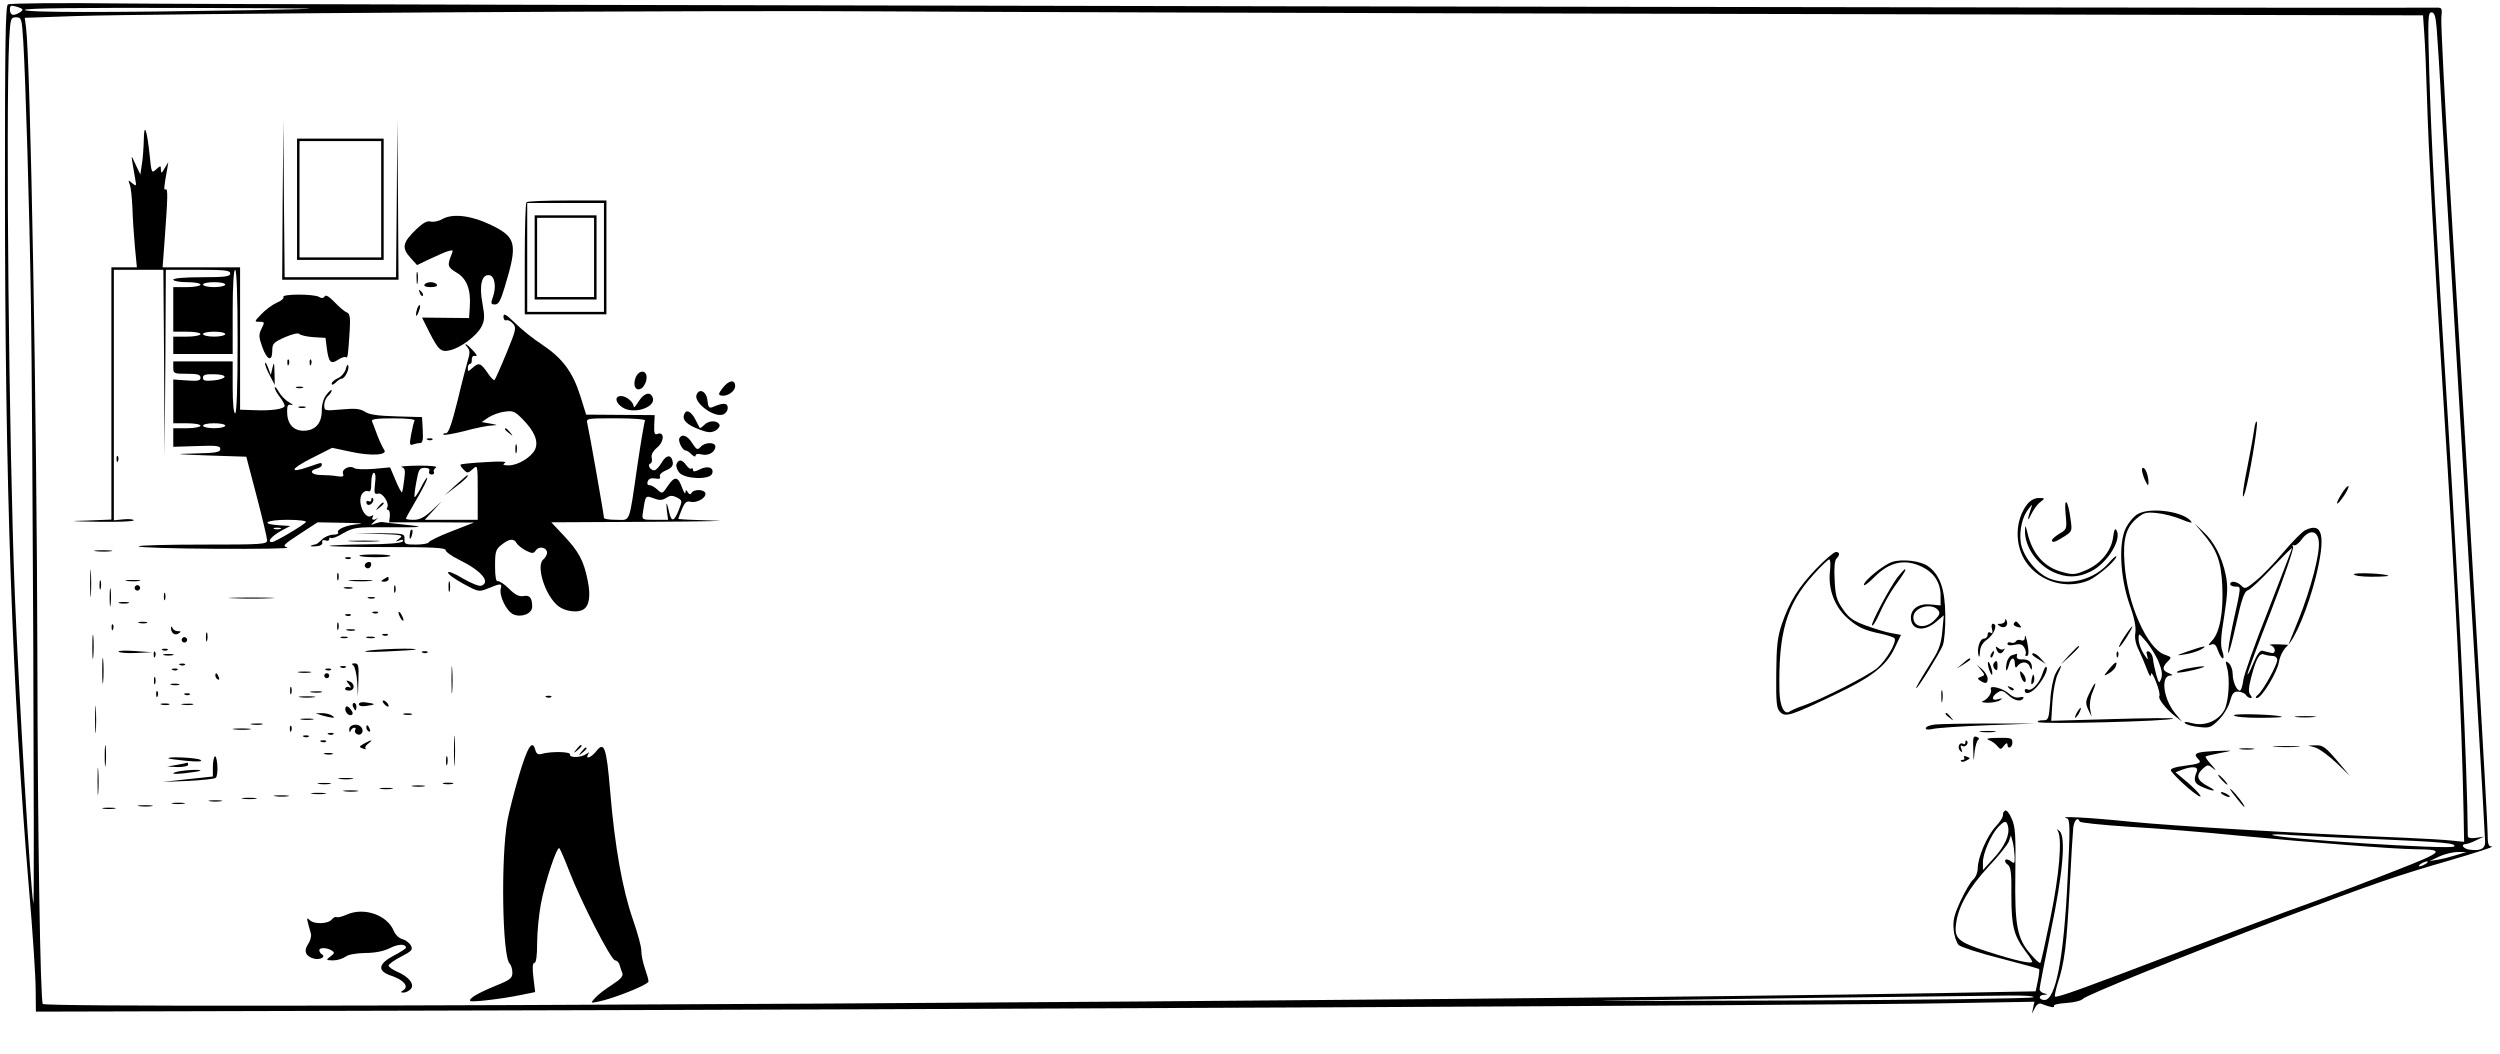 <?xml version="1.0" standalone="no"?>
<!DOCTYPE svg PUBLIC "-//W3C//DTD SVG 20010904//EN"
 "http://www.w3.org/TR/2001/REC-SVG-20010904/DTD/svg10.dtd">
<svg version="1.0" xmlns="http://www.w3.org/2000/svg"
 width="1010pt" height="426pt" viewBox="0 0 1010 426"
 preserveAspectRatio="xMidYMid meet">

<g transform="translate(0,426) scale(0.1,-0.1)"
fill="#000000" stroke="none">
<path d="M32 4242 c-10 -7 -12 -158 -12 -738 0 -1204 29 -2023 97 -2834 15
-173 27 -356 27 -406 l1 -91 1550 4 c2244 5 5773 22 6177 30 l347 6 -5 -24 -5
-24 12 23 c8 15 18 21 28 16 33 -13 54 -17 49 -8 -3 5 19 10 50 12 31 2 60 9
66 16 12 15 396 170 821 332 355 134 437 163 665 229 102 30 177 54 168 55
-15 0 -18 9 -18 53 0 51 -68 1221 -150 2577 -23 371 -39 694 -37 718 4 41 4
42 -27 41 -177 -3 -8997 12 -9336 17 -256 3 -461 1 -468 -4z m58 -19 c6 -6
-22 -23 -37 -23 -7 0 -13 9 -13 21 0 16 4 19 23 13 12 -3 24 -8 27 -11z m930
-4 c-589 -10 -920 -10 -920 1 0 7 220 9 643 8 612 -2 625 -2 277 -9z m5922
-15 l2847 -6 5 -72 c3 -39 8 -156 11 -261 7 -231 26 -578 65 -1200 52 -821 75
-1289 83 -1693 l2 -113 -50 5 c-27 3 -108 8 -180 11 -457 19 -948 48 -1115 65
-177 18 -299 24 -260 14 13 -4 14 -33 3 -247 -15 -316 -48 -487 -93 -487 -24
0 -27 20 -2 21 16 1 16 2 0 6 -10 2 -18 10 -18 17 0 7 20 111 45 232 49 235
62 382 36 406 -11 10 -13 10 -7 0 18 -31 5 -179 -30 -349 -20 -98 -38 -180
-41 -183 -3 -3 -20 13 -39 35 -55 63 -65 115 -62 326 2 156 0 190 -15 222 -9
22 -21 36 -27 32 -6 -4 -9 -12 -8 -18 1 -7 -12 -28 -30 -47 -35 -38 -72 -124
-72 -169 0 -15 -8 -36 -19 -45 -10 -9 -33 -48 -51 -87 -26 -57 -31 -79 -27
-116 2 -25 12 -52 20 -61 9 -8 85 -33 169 -54 84 -22 154 -41 156 -43 2 -2 0
-23 -5 -47 l-9 -43 -379 -7 c-1901 -33 -7650 -66 -7672 -44 -10 10 -21 697
-22 1406 -2 970 -28 2405 -46 2541 l-5 37 203 7 c285 10 2638 24 3267 19 289
-2 1806 -7 3372 -10z m2902 -56 c3 -35 13 -189 21 -343 9 -154 32 -536 51
-850 63 -1042 124 -2070 124 -2097 0 -28 -21 -37 -67 -30 -24 5 -32 22 -10 22
6 1 26 7 42 16 l30 14 -32 -5 c-22 -3 -33 0 -33 8 -3 295 -32 897 -80 1677
-51 820 -68 1132 -76 1418 -6 207 -5 232 9 232 12 0 17 -15 21 -62z m-9750
-55 c9 -146 25 -672 31 -1063 7 -451 15 -2439 10 -2420 -11 42 -58 826 -75
1245 -24 611 -37 1940 -23 2243 5 88 6 92 28 92 22 0 23 -4 29 -97z m8308
-3152 c2 -5 91 -14 198 -21 107 -6 308 -22 445 -36 294 -28 623 -54 715 -55
122 -1 113 -10 -82 -86 -101 -40 -257 -99 -348 -132 -91 -32 -327 -121 -525
-196 -393 -150 -496 -187 -503 -181 -2 3 3 26 11 53 28 84 36 153 48 378 6
121 13 235 15 253 5 30 18 43 26 23z m-290 -18 c9 -34 -12 -81 -57 -130 l-44
-48 0 30 c-1 36 32 111 61 143 26 27 34 28 40 5z m1488 -53 c275 -12 328 -17
314 -30 -14 -13 -720 32 -734 47 -3 3 33 3 80 -1 47 -3 200 -11 340 -16z
m-1461 -69 c1 -29 -1 -32 -14 -21 -9 7 -19 10 -23 6 -4 -4 0 -13 9 -19 13 -10
16 -34 15 -127 0 -123 10 -161 59 -226 14 -18 25 -36 25 -39 0 -11 -67 4 -182
41 -119 39 -134 52 -125 115 9 68 52 143 129 226 42 44 79 91 84 104 l8 24 7
-25 c4 -14 7 -40 8 -59z m1786 5 c-22 -7 -56 -16 -75 -19 l-35 -6 40 19 c22
10 56 18 75 18 l35 0 -40 -12z m-125 -36 c-8 -5 -19 -10 -25 -10 -5 0 -3 5 5
10 8 5 20 10 25 10 6 0 3 -5 -5 -10z m-1585 -539 c-6 -5 -434 -11 -980 -13
-533 -2 -864 -3 -735 -1 129 2 519 7 865 12 347 4 682 8 745 9 67 1 110 -2
105 -7z"/>
<path d="M1142 3453 l-2 -323 235 0 235 0 -2 323 -3 322 -2 -317 -3 -318 -225
0 -225 0 -3 318 -2 317 -3 -322z"/>
<path d="M581 3695 c-1 -33 -4 -78 -8 -100 l-6 -40 -19 40 c-18 39 -18 40 -13
8 3 -18 8 -48 11 -65 6 -31 5 -32 -12 -18 -16 14 -17 13 -10 -5 5 -11 9 -54
11 -95 1 -41 6 -112 10 -157 l8 -83 -52 0 -51 0 0 -510 0 -509 -97 -4 c-82 -2
-74 -3 45 -5 78 -1 142 1 142 6 0 4 -18 6 -40 4 l-40 -4 0 506 0 506 100 0
100 0 3 -377 2 -378 3 378 2 377 130 0 c109 0 130 -2 130 -15 0 -12 -19 -15
-115 -15 -70 0 -115 -4 -115 -10 0 -5 25 -10 55 -10 30 0 55 -4 55 -10 0 -5
-25 -10 -55 -10 l-55 0 0 -90 0 -90 55 0 c30 0 55 -4 55 -10 0 -5 -25 -10 -55
-10 l-55 0 0 -35 0 -35 120 0 120 0 0 170 c0 107 4 170 10 170 6 0 10 -103 10
-290 0 -187 -4 -290 -10 -290 -6 0 -10 42 -10 105 l0 105 -120 0 -120 0 0 -25
c0 -24 3 -25 55 -25 43 0 55 -3 55 -16 0 -12 -10 -14 -55 -11 l-55 4 0 -88 0
-89 55 0 c30 0 55 -4 55 -10 0 -5 -25 -10 -55 -10 l-55 0 0 -37 0 -38 95 3
c81 3 95 1 95 -12 0 -13 -17 -16 -102 -18 -91 -2 -84 -3 52 -8 l155 -5 42
-160 c23 -88 42 -168 42 -177 1 -17 -18 -18 -259 -18 -143 0 -260 -3 -260 -7
0 -5 141 -9 313 -10 171 -1 301 1 288 5 -21 7 -17 11 50 55 l72 47 106 -2 c58
-1 86 -3 61 -5 -50 -4 -92 -21 -84 -35 3 -4 -6 -8 -20 -8 -14 0 -35 -9 -46
-20 -11 -11 -22 -20 -25 -19 -3 0 -11 -2 -18 -5 -6 -3 2 -4 18 -3 19 1 29 7
27 16 -2 8 3 11 13 8 8 -4 15 -1 15 5 0 6 3 8 7 5 3 -4 26 4 50 19 41 23 51
25 171 24 155 -1 169 1 72 11 -41 4 -79 9 -85 10 -5 1 -19 -2 -30 -6 -20 -8
-20 -8 0 11 11 10 16 16 11 12 -15 -12 -28 -9 -20 4 4 7 3 8 -5 4 -26 -17 -58
52 -40 86 6 11 17 17 25 14 11 -4 14 4 14 34 0 22 5 40 10 40 7 0 9 -17 5 -44
-4 -38 -3 -44 13 -40 18 5 47 -41 36 -57 -3 -5 -1 -9 4 -9 5 0 8 -11 7 -25
l-3 -25 171 0 172 -1 -90 -35 c-49 -19 -91 -39 -93 -45 -2 -5 -25 -9 -52 -9
-43 0 -47 2 -46 23 1 21 -2 22 -99 23 l-100 0 99 -3 c89 -3 97 -5 80 -18 -19
-15 -19 -15 0 -8 13 4 17 3 13 -4 -5 -7 -60 -12 -149 -12 -78 -1 -144 -4 -147
-6 -2 -3 102 -5 232 -5 183 0 237 -3 237 -12 0 -7 24 -24 52 -38 91 -44 132
-91 93 -106 -8 -4 -42 10 -75 29 -34 21 -60 31 -60 24 0 -7 28 -27 63 -46 61
-33 62 -33 101 -17 49 20 55 20 49 -2 -7 -29 23 -91 51 -104 33 -14 76 3 76
31 0 36 -10 48 -35 43 -18 -3 -34 5 -59 30 -18 18 -39 32 -45 30 -7 -2 -11 18
-11 61 0 59 3 68 26 86 31 25 50 27 61 7 4 -8 21 -21 37 -30 27 -13 31 -13 41
1 14 19 45 11 45 -10 0 -8 -7 -20 -15 -27 -31 -26 8 -148 61 -189 27 -21 78
-28 101 -13 24 15 30 56 17 118 -16 80 -36 116 -97 181 l-50 53 399 2 c219 1
335 4 257 5 -79 2 -143 5 -143 7 0 2 7 19 15 39 11 27 19 34 34 30 24 -6 61
13 61 32 0 18 -45 21 -56 4 -4 -8 -9 -7 -15 2 -7 12 -9 11 -10 -1 0 -8 -6 0
-13 19 -17 47 -30 49 -58 8 -22 -33 -23 -33 -42 -15 -11 10 -25 18 -32 18 -8
0 -11 6 -7 16 4 10 14 14 30 11 17 -3 23 -1 19 8 -3 8 8 18 25 25 22 9 29 19
27 33 -5 32 -26 31 -45 -2 -10 -17 -23 -31 -30 -31 -16 0 -29 23 -16 27 6 2 9
13 6 23 -3 13 4 27 23 43 29 25 28 65 0 54 -11 -5 -14 3 -13 35 l2 41 -138 1
-139 1 -24 77 c-31 97 -72 151 -154 206 -36 23 -85 63 -110 88 -36 35 -46 40
-46 25 0 -10 5 -17 11 -15 6 3 19 -3 27 -13 15 -17 13 -25 -26 -120 -23 -56
-45 -105 -48 -108 -3 -3 -16 10 -29 30 -27 39 -35 42 -61 18 -17 -15 -18 -15
-18 0 0 10 4 17 9 17 5 0 8 8 7 18 0 10 5 16 14 14 10 -2 6 6 -9 22 -26 28
-42 36 -21 11 8 -10 9 -23 1 -47 -5 -18 -25 -93 -42 -165 -24 -97 -37 -133
-47 -133 -9 0 -13 -2 -10 -6 3 -3 42 4 86 15 44 12 93 22 109 22 26 2 25 2 -7
8 l-34 6 28 19 c16 10 45 21 66 23 32 5 41 1 72 -31 48 -49 64 -89 50 -121
-15 -32 -69 -65 -107 -65 -22 0 -26 3 -15 10 9 6 -20 7 -80 3 -52 -3 -97 -7
-99 -10 -3 -2 3 -11 12 -20 15 -16 18 -15 37 2 20 18 20 18 20 -93 l0 -112
-107 0 -107 0 35 38 34 37 -40 -37 c-30 -28 -50 -38 -73 -38 -18 0 -32 2 -32
5 0 2 13 27 30 55 41 70 61 110 55 110 -2 0 -14 -18 -25 -41 -12 -23 -23 -39
-25 -37 -2 1 1 29 7 61 9 51 13 57 34 57 15 0 22 -5 18 -13 -3 -8 2 -14 10
-14 8 0 12 5 9 10 -3 5 1 13 8 18 9 5 -19 8 -71 8 -47 -1 -77 -3 -68 -6 15 -4
16 -12 11 -51 -3 -26 -7 -49 -9 -51 -2 -2 -14 20 -26 49 l-22 52 -65 -6 c-36
-3 -73 -2 -80 3 -19 13 -52 -5 -45 -23 4 -11 -1 -13 -23 -10 -15 3 -45 5 -65
5 -40 0 -52 17 -18 26 11 3 20 9 20 14 0 12 2 12 -53 -7 -81 -28 -75 -9 12 35
l83 42 75 -16 c80 -18 152 -14 135 8 -5 7 -17 32 -27 57 -9 25 -19 51 -22 58
-4 9 17 12 87 12 54 0 89 -4 85 -9 -3 -5 -9 -30 -14 -56 -7 -39 -6 -45 6 -41
8 3 21 6 29 6 12 0 14 12 12 53 l-3 52 -103 3 c-75 2 -111 7 -128 19 -20 12
-39 14 -94 9 -69 -6 -70 -6 -70 18 0 13 7 29 15 36 8 7 15 17 15 23 0 5 -9 -2
-20 -16 -13 -16 -20 -40 -20 -66 0 -52 -27 -81 -74 -81 -42 0 -66 29 -66 77 0
26 3 31 18 27 9 -3 5 2 -10 11 -15 8 -34 28 -42 43 -9 15 -15 22 -16 16 0 -6
9 -23 20 -37 11 -14 20 -30 20 -36 0 -13 -51 -21 -122 -18 l-58 2 0 288 0 287
-156 0 -157 0 8 108 c13 177 14 212 4 207 -8 -5 -7 8 7 85 l4 25 -15 -25 c-12
-21 -14 -22 -15 -6 0 18 -1 18 -19 2 -18 -17 -19 -15 -26 54 -11 107 -23 140
-24 65z m329 -585 c0 -5 -20 -10 -45 -10 -25 0 -45 5 -45 10 0 6 20 10 45 10
25 0 45 -4 45 -10z m0 -200 c0 -5 -20 -10 -45 -10 -25 0 -45 5 -45 10 0 6 20
10 45 10 25 0 45 -4 45 -10z m-3 -173 c-2 -6 -22 -12 -45 -14 -33 -3 -42 -1
-42 11 0 12 11 15 45 14 27 0 44 -5 42 -11z m1699 -176 c-3 -5 -17 -87 -31
-182 -35 -241 -27 -219 -85 -219 -28 0 -50 3 -50 8 0 11 -60 352 -67 380 -5
22 -5 22 117 22 69 0 119 -4 116 -9z m-1696 -21 c0 -5 -20 -10 -45 -10 -25 0
-45 5 -45 10 0 6 20 10 45 10 25 0 45 -4 45 -10z m1782 -291 c16 10 25 10 43
1 22 -12 22 -13 7 -51 -18 -46 -29 -49 -38 -11 -10 45 -14 50 -10 10 l5 -38
-53 0 c-52 0 -53 0 -49 28 11 72 10 71 43 59 24 -9 35 -9 52 2z m-1456 -98
c-7 -11 -125 -81 -137 -81 -24 0 1 27 45 50 l29 15 -46 3 c-78 5 -52 22 34 22
44 0 78 -4 75 -9z m-103 -28 c-7 -2 -19 -2 -25 0 -7 3 -2 5 12 5 14 0 19 -2
13 -5z"/>
<path d="M1200 3455 l0 -245 175 0 175 0 0 245 0 245 -175 0 -175 0 0 -245z
m340 0 l0 -235 -165 0 -165 0 0 235 0 235 165 0 165 0 0 -235z"/>
<path d="M2127 3443 c-4 -3 -7 -107 -7 -230 l0 -223 165 0 165 0 0 230 0 230
-158 0 c-87 0 -162 -3 -165 -7z m313 -223 l0 -220 -155 0 -155 0 0 220 0 220
155 0 155 0 0 -220z"/>
<path d="M2160 3220 l0 -170 125 0 125 0 0 170 0 170 -125 0 -125 0 0 -170z
m240 0 l0 -160 -115 0 -115 0 0 160 0 160 115 0 115 0 0 -160z"/>
<path d="M1787 3375 c-15 -9 -37 -13 -47 -10 -14 4 -31 -5 -59 -32 -54 -52
-59 -74 -24 -113 l28 -31 50 24 c28 13 61 28 74 32 21 6 23 5 16 -11 -19 -47
-17 -53 19 -75 42 -24 59 -70 54 -139 l-3 -45 -95 1 -95 1 28 -56 c38 -75 48
-85 85 -76 42 9 108 58 127 95 13 26 14 39 4 95 -14 74 -2 119 29 113 21 -4
28 -48 13 -89 -9 -25 -8 -29 9 -29 14 0 23 16 39 70 53 175 48 201 -55 251
-78 38 -154 48 -197 24z"/>
<path d="M1683 3135 c0 -22 2 -30 4 -17 2 12 2 30 0 40 -3 9 -5 -1 -4 -23z"/>
<path d="M1715 3110 c-4 -6 7 -10 25 -10 18 0 29 4 25 10 -3 6 -15 10 -25 10
-10 0 -22 -4 -25 -10z"/>
<path d="M1696 3077 c3 -10 9 -15 12 -12 3 3 0 11 -7 18 -10 9 -11 8 -5 -6z"/>
<path d="M1145 3060 c3 -5 -9 -16 -27 -23 -18 -8 -46 -29 -62 -46 -29 -30 -29
-31 -8 -31 21 0 22 -2 9 -27 -12 -24 -12 -34 2 -73 19 -55 41 -64 41 -17 0 29
5 34 52 55 30 13 54 18 57 13 4 -5 29 -11 56 -13 l50 -3 5 -40 c8 -59 16 -68
45 -49 13 9 28 14 32 11 8 -5 9 2 16 111 3 51 0 65 -12 70 -9 3 -31 22 -49 41
-22 23 -36 31 -40 24 -5 -8 -13 -9 -22 -3 -20 13 -153 13 -145 0z"/>
<path d="M1686 3015 c-3 -9 -6 -22 -5 -28 0 -7 5 -1 10 12 5 13 8 26 5 28 -2
2 -6 -3 -10 -12z"/>
<path d="M1161 2794 c0 -11 3 -14 6 -6 3 7 2 16 -1 19 -3 4 -6 -2 -5 -13z"/>
<path d="M1251 2794 c0 -11 3 -14 6 -6 3 7 2 16 -1 19 -3 4 -6 -2 -5 -13z"/>
<path d="M1071 2792 c-1 -6 8 -29 19 -49 l20 -38 -1 50 c-1 42 -2 45 -8 20
l-7 -30 -11 30 c-6 17 -12 24 -12 17z"/>
<path d="M1397 2769 c-4 -14 -18 -31 -32 -37 -14 -6 -25 -16 -25 -22 0 -7 7
-4 16 4 8 9 19 16 24 16 13 0 32 38 27 53 -2 7 -7 0 -10 -14z"/>
<path d="M2569 2737 c-15 -34 0 -62 24 -45 9 7 18 24 19 38 4 34 -28 39 -43 7z"/>
<path d="M2920 2693 c-18 -23 -19 -29 -6 -31 24 -5 56 17 56 38 0 28 -25 25
-50 -7z"/>
<path d="M1198 2693 c6 -2 18 -2 25 0 6 3 1 5 -13 5 -14 0 -19 -2 -12 -5z"/>
<path d="M2814 2665 c-12 -31 68 -92 106 -80 11 4 20 15 20 27 0 21 -18 22
-62 3 -13 -5 -17 0 -20 27 -3 36 -33 52 -44 23z"/>
<path d="M2580 2638 c-11 -18 -20 -28 -20 -21 0 18 -29 43 -51 43 -27 0 -24
-27 6 -46 45 -30 137 1 122 40 -10 26 -36 18 -57 -16z"/>
<path d="M1208 2613 c6 -2 18 -2 25 0 6 3 1 5 -13 5 -14 0 -19 -2 -12 -5z"/>
<path d="M2764 2586 c-9 -23 11 -42 61 -61 34 -13 47 -14 65 -5 11 6 19 17 17
23 -6 19 -43 20 -61 1 -9 -9 -18 -15 -19 -13 -1 2 -9 17 -17 33 -18 35 -38 44
-46 22z"/>
<path d="M9106 2520 c-4 -30 -17 -97 -27 -149 -20 -96 -24 -149 -8 -96 16 55
50 256 47 278 -2 12 -8 -3 -12 -33z"/>
<path d="M2040 2526 c0 -2 8 -10 18 -17 15 -13 16 -12 3 4 -13 16 -21 21 -21
13z"/>
<path d="M2745 2490 c-7 -11 12 -50 25 -50 5 0 16 -7 24 -16 9 -8 16 -11 16
-5 0 7 10 9 25 5 27 -7 55 10 55 32 0 19 -44 18 -60 -2 -12 -13 -16 -11 -33
15 -19 31 -41 40 -52 21z"/>
<path d="M1728 2483 c7 -3 16 -2 19 1 4 3 -2 6 -13 5 -11 0 -14 -3 -6 -6z"/>
<path d="M2082 2445 c0 -16 2 -22 5 -12 2 9 2 23 0 30 -3 6 -5 -1 -5 -18z"/>
<path d="M471 2404 c0 -11 3 -14 6 -6 3 7 2 16 -1 19 -3 4 -6 -2 -5 -13z"/>
<path d="M2733 2385 c-3 -9 3 -25 12 -35 24 -26 122 -29 132 -4 9 25 -17 34
-49 18 -20 -10 -28 -11 -28 -3 0 7 -3 9 -7 6 -3 -4 -12 2 -20 13 -17 24 -31
26 -40 5z"/>
<path d="M8656 2348 c3 -13 10 -30 15 -38 7 -13 8 -13 9 0 0 27 -12 60 -22 60
-5 0 -6 -10 -2 -22z"/>
<path d="M1840 2299 l-45 -41 42 32 c37 27 61 51 51 50 -2 0 -23 -19 -48 -41z"/>
<path d="M9460 2265 c-29 -47 -22 -54 9 -9 13 19 21 37 19 40 -3 3 -16 -11
-28 -31z"/>
<path d="M1500 2241 c0 -7 -4 -9 -10 -6 -5 3 -10 1 -10 -4 0 -6 4 -11 9 -11
13 0 25 20 17 27 -3 4 -6 1 -6 -6z"/>
<path d="M8190 2223 c-50 -64 -52 -167 -4 -235 55 -79 163 -110 252 -73 36 16
112 81 112 97 0 5 -15 -8 -32 -28 -59 -67 -163 -93 -241 -60 -50 21 -105 90
-113 143 -7 49 6 107 32 138 16 20 16 20 9 0 -15 -43 -15 -58 0 -25 9 19 25
42 37 51 21 16 21 17 -6 17 -16 0 -34 -10 -46 -25z"/>
<path d="M8345 2183 c6 -60 5 -62 -25 -79 -16 -10 -30 -22 -30 -26 0 -12 10
-10 47 13 35 22 35 23 28 72 -10 78 -27 95 -20 20z"/>
<path d="M1529 2213 c-13 -16 -12 -17 4 -4 9 7 17 15 17 17 0 8 -8 3 -21 -13z"/>
<path d="M8638 2184 c-16 -8 -37 -33 -49 -56 -31 -60 -24 -201 15 -312 19 -52
26 -90 23 -111 -4 -22 1 -47 14 -72 10 -21 25 -56 33 -78 9 -25 15 -33 16 -20
0 12 9 0 20 -29 11 -27 17 -53 14 -58 -7 -10 26 -52 63 -81 l28 -22 -27 33
c-48 58 -60 151 -20 153 12 0 11 3 -5 9 -28 11 -29 24 -5 48 16 16 16 17 -12
27 -72 24 -153 208 -163 371 -7 97 6 143 50 180 28 23 37 26 83 21 29 -3 73
-15 99 -26 25 -11 43 -15 39 -10 -25 41 -163 62 -216 33z m84 -601 c12 -29 15
-50 9 -65 -8 -21 -9 -20 -20 17 -6 22 -12 51 -13 64 -2 14 -9 26 -17 29 -10 3
-11 -2 -6 -19 5 -18 2 -16 -14 9 -12 18 -21 45 -21 60 0 26 0 26 33 -13 17
-21 40 -58 49 -82z"/>
<path d="M8181 2117 c-2 -64 47 -137 114 -168 52 -24 99 -24 151 2 65 31 127
128 105 166 -6 11 -10 3 -14 -27 -7 -56 -52 -110 -111 -134 -41 -18 -52 -19
-94 -7 -73 19 -121 73 -141 158 -8 33 -9 34 -10 10z"/>
<path d="M8898 2107 c59 -69 75 -114 80 -213 5 -107 -10 -189 -41 -222 -17
-18 -18 -22 -4 -16 13 5 20 -1 28 -25 6 -17 15 -31 19 -31 5 0 4 14 -2 30 -8
23 -6 58 8 142 14 91 15 121 6 165 -15 72 -47 135 -91 175 l-35 33 32 -38z"/>
<path d="M9313 2118 c-12 -6 -52 -46 -89 -90 -36 -43 -86 -95 -110 -114 -40
-33 -45 -35 -59 -20 -18 18 -45 21 -45 6 0 -5 10 -10 21 -10 24 0 25 9 -11
-154 -11 -54 -20 -105 -18 -113 2 -9 16 44 32 116 22 100 33 132 47 136 10 3
54 44 98 91 45 47 81 83 81 80 0 -3 -43 -114 -95 -248 -53 -133 -99 -262 -102
-285 -3 -24 -9 -43 -14 -43 -13 0 -29 36 -29 68 0 16 -7 35 -16 43 -13 11 -14
9 -7 -17 13 -45 7 -137 -10 -171 -23 -44 -78 -68 -129 -55 -28 7 -37 7 -30 0
6 -6 31 -13 56 -15 42 -5 48 -3 80 29 19 19 39 52 45 74 9 33 15 40 33 40 13
-1 27 -7 31 -13 4 -7 13 -13 19 -13 7 0 7 4 -1 13 -8 10 -7 29 4 71 20 76 33
99 52 92 8 -3 23 -6 34 -6 11 0 19 -7 19 -16 0 -21 -58 -125 -78 -141 -10 -8
-11 -13 -4 -13 19 0 82 103 89 146 4 23 17 49 33 64 34 32 85 157 116 279 41
167 28 224 -43 189z m55 -47 c5 -48 -32 -189 -81 -312 l-42 -104 -45 2 c-25 0
-37 -1 -27 -4 9 -2 17 -11 17 -20 0 -10 -6 -14 -17 -10 -10 2 -24 6 -32 8 -10
3 -23 -15 -38 -51 -12 -30 -23 -50 -23 -43 0 6 43 122 96 257 52 135 92 251
88 257 -4 7 -3 9 3 6 5 -3 20 7 32 24 31 42 65 37 69 -10z"/>
<path d="M1659 2118 c-5 -18 -6 -38 -1 -34 7 8 12 36 6 36 -2 0 -4 -1 -5 -2z"/>
<path d="M1418 2073 c28 -2 76 -2 105 0 28 2 5 3 -53 3 -58 0 -81 -1 -52 -3z"/>
<path d="M388 2033 c18 -2 45 -2 60 0 15 2 0 4 -33 4 -33 0 -45 -2 -27 -4z"/>
<path d="M7338 1963 c-74 -78 -107 -131 -139 -223 -18 -54 -22 -88 -23 -202
-1 -118 1 -140 16 -155 22 -21 40 -16 224 72 147 70 206 116 240 190 l24 50
-38 7 c-20 3 -66 17 -102 30 -52 19 -70 31 -94 66 -26 37 -31 54 -34 118 -3
47 0 80 7 87 15 15 14 27 -2 27 -8 0 -43 -30 -79 -67z m55 -12 c-8 -69 18
-140 68 -186 44 -39 68 -51 141 -66 26 -6 50 -14 52 -18 10 -15 -34 -89 -70
-120 -39 -32 -224 -126 -299 -152 -22 -7 -46 -18 -54 -23 -22 -17 -41 21 -42
83 -5 235 29 350 137 469 30 34 60 62 64 62 5 0 6 -22 3 -49z"/>
<path d="M1452 2015 c8 -8 118 -8 125 -1 4 3 -24 6 -62 6 -38 0 -66 -2 -63 -5z"/>
<path d="M1398 2003 c7 -3 16 -2 19 1 4 3 -2 6 -13 5 -11 0 -14 -3 -6 -6z"/>
<path d="M7645 1990 c-35 -11 -115 -76 -115 -93 0 -6 19 8 42 31 61 62 123 76
193 42 49 -24 75 -64 75 -117 l0 -39 -40 4 c-47 5 -80 -17 -80 -53 0 -50 51
-60 101 -18 l32 27 -6 -63 c-4 -47 -13 -76 -38 -115 -53 -85 -71 -116 -67
-116 7 0 96 144 107 173 6 16 11 70 10 122 -1 104 -21 162 -69 197 -30 22
-104 31 -145 18z m185 -195 c9 -11 7 -19 -14 -40 -37 -37 -86 -31 -86 11 0 40
73 61 100 29z"/>
<path d="M364 1905 c0 -49 1 -71 3 -48 2 23 2 64 0 90 -2 26 -3 8 -3 -42z"/>
<path d="M1475 1981 c-6 -11 9 -23 19 -14 9 9 7 23 -3 23 -6 0 -12 -4 -16 -9z"/>
<path d="M7666 1928 c-34 -46 -109 -188 -103 -195 4 -3 18 20 32 52 14 32 40
79 58 104 42 58 49 71 43 71 -3 0 -16 -15 -30 -32z"/>
<path d="M1362 1930 c0 -14 2 -19 5 -12 2 6 2 18 0 25 -3 6 -5 1 -5 -13z"/>
<path d="M9510 1940 c0 -6 32 -10 72 -10 39 0 69 2 67 4 -10 9 -139 14 -139 6z"/>
<path d="M1550 1920 c-13 -8 -12 -10 3 -10 9 0 17 5 17 10 0 12 -1 12 -20 0z"/>
<path d="M402 1895 c0 -16 2 -22 5 -12 2 9 2 23 0 30 -3 6 -5 -1 -5 -18z"/>
<path d="M513 1913 c15 -2 37 -2 50 0 12 2 0 4 -28 4 -27 0 -38 -2 -22 -4z"/>
<path d="M1418 1913 c23 -2 59 -2 80 0 20 2 1 4 -43 4 -44 0 -61 -2 -37 -4z"/>
<path d="M1812 1890 c0 -19 2 -27 5 -17 2 9 2 25 0 35 -3 9 -5 1 -5 -18z"/>
<path d="M443 1845 c0 -33 2 -45 4 -27 2 18 2 45 0 60 -2 15 -4 0 -4 -33z"/>
<path d="M546 1891 c-4 -5 -2 -12 3 -15 5 -4 12 -2 15 3 4 5 2 12 -3 15 -5 4
-12 2 -15 -3z"/>
<path d="M1592 1880 c0 -14 2 -19 5 -12 2 6 2 18 0 25 -3 6 -5 1 -5 -13z"/>
<path d="M1393 1883 c9 -2 23 -2 30 0 6 3 -1 5 -18 5 -16 0 -22 -2 -12 -5z"/>
<path d="M662 1850 c0 -14 2 -19 5 -12 2 6 2 18 0 25 -3 6 -5 1 -5 -13z"/>
<path d="M943 1843 c43 -2 110 -2 150 0 40 1 5 3 -78 3 -82 0 -115 -2 -72 -3z"/>
<path d="M1488 1843 c6 -2 18 -2 25 0 6 3 1 5 -13 5 -14 0 -19 -2 -12 -5z"/>
<path d="M483 1823 c9 -2 25 -2 35 0 9 3 1 5 -18 5 -19 0 -27 -2 -17 -5z"/>
<path d="M1508 1783 c7 -3 16 -2 19 1 4 3 -2 6 -13 5 -11 0 -14 -3 -6 -6z"/>
<path d="M1610 1785 c0 -5 5 -17 10 -25 5 -8 10 -10 10 -5 0 6 -5 17 -10 25
-5 8 -10 11 -10 5z"/>
<path d="M1398 1773 c7 -3 16 -2 19 1 4 3 -2 6 -13 5 -11 0 -14 -3 -6 -6z"/>
<path d="M8101 1753 c-1 -7 -9 -13 -18 -13 -15 0 -16 -2 -3 -10 18 -11 35 2
27 22 -4 9 -6 10 -6 1z"/>
<path d="M563 1743 c9 -2 23 -2 30 0 6 3 -1 5 -18 5 -16 0 -22 -2 -12 -5z"/>
<path d="M1362 1730 c0 -14 2 -19 5 -12 2 6 2 18 0 25 -3 6 -5 1 -5 -13z"/>
<path d="M8136 1741 c-3 -5 3 -11 15 -14 16 -4 18 -3 8 9 -13 16 -16 17 -23 5z"/>
<path d="M451 1724 c0 -11 3 -14 6 -6 3 7 2 16 -1 19 -3 4 -6 -2 -5 -13z"/>
<path d="M8048 1718 c3 -14 2 -19 -6 -14 -7 4 -12 1 -12 -8 0 -9 -7 -16 -15
-16 -16 0 -29 -39 -22 -67 3 -11 5 -6 6 13 1 21 10 37 31 52 28 21 42 62 21
62 -5 0 -7 -10 -3 -22z"/>
<path d="M691 1725 c-1 -21 14 -34 29 -25 13 8 13 10 -2 10 -9 0 -19 6 -21 13
-3 6 -6 8 -6 2z"/>
<path d="M8584 1690 c-15 -22 -25 -42 -23 -44 2 -2 16 16 31 40 34 55 28 58
-8 4z"/>
<path d="M373 1645 c0 -44 2 -61 4 -37 2 23 2 59 0 80 -2 20 -4 1 -4 -43z"/>
<path d="M1403 1713 c9 -2 23 -2 30 0 6 3 -1 5 -18 5 -16 0 -22 -2 -12 -5z"/>
<path d="M832 1685 c0 -16 2 -22 5 -12 2 9 2 23 0 30 -3 6 -5 -1 -5 -18z"/>
<path d="M1548 1693 c7 -3 16 -2 19 1 4 3 -2 6 -13 5 -11 0 -14 -3 -6 -6z"/>
<path d="M736 1681 c-4 -5 -2 -12 3 -15 5 -4 12 -2 15 3 4 5 2 12 -3 15 -5 4
-12 2 -15 -3z"/>
<path d="M1378 1683 c6 -2 18 -2 25 0 6 3 1 5 -13 5 -14 0 -19 -2 -12 -5z"/>
<path d="M1483 1683 c9 -2 23 -2 30 0 6 3 -1 5 -18 5 -16 0 -22 -2 -12 -5z"/>
<path d="M8180 1681 c0 -7 -7 -11 -15 -8 -8 4 -17 2 -21 -4 -3 -6 -12 -8 -20
-5 -8 3 -14 1 -14 -5 0 -6 11 -8 29 -4 23 5 32 2 40 -13 6 -11 7 -22 4 -26 -3
-3 -1 -6 5 -6 7 0 9 13 5 38 -6 38 -13 56 -13 33z"/>
<path d="M8066 1636 c7 -19 20 -21 30 -3 4 6 4 9 -1 5 -4 -4 -14 -3 -22 4 -11
8 -12 7 -7 -6z"/>
<path d="M8359 1613 l-34 -38 38 34 c34 33 42 41 34 41 -2 0 -19 -17 -38 -37z"/>
<path d="M8840 1629 c-49 -17 -51 -19 -15 -13 22 3 51 12 65 19 34 19 16 17
-50 -6z"/>
<path d="M479 1627 c4 -4 37 -7 72 -5 l64 3 -72 5 c-40 3 -68 1 -64 -3z"/>
<path d="M658 1633 c7 -3 16 -2 19 1 4 3 -2 6 -13 5 -11 0 -14 -3 -6 -6z"/>
<path d="M1480 1630 c-19 -4 17 -5 80 -2 63 3 117 6 119 8 8 7 -163 2 -199 -6z"/>
<path d="M413 1550 c0 -47 2 -66 4 -42 2 23 2 61 0 85 -2 23 -4 4 -4 -43z"/>
<path d="M621 1614 c0 -11 3 -14 6 -6 3 7 2 16 -1 19 -3 4 -6 -2 -5 -13z"/>
<path d="M1708 1623 c7 -3 16 -2 19 1 4 3 -2 6 -13 5 -11 0 -14 -3 -6 -6z"/>
<path d="M8045 1619 c-4 -6 -5 -12 -2 -15 2 -3 7 2 10 11 7 17 1 20 -8 4z"/>
<path d="M8551 1614 c0 -11 3 -14 6 -6 3 7 2 16 -1 19 -3 4 -6 -2 -5 -13z"/>
<path d="M663 1613 c9 -2 25 -2 35 0 9 3 1 5 -18 5 -19 0 -27 -2 -17 -5z"/>
<path d="M8129 1613 c-9 -2 -19 -16 -22 -31 -7 -35 0 -42 9 -8 8 32 24 34 24
4 0 -13 4 -18 8 -12 16 23 43 24 52 1 5 -12 9 -15 9 -7 1 25 -13 37 -39 36
-15 -1 -24 4 -22 12 1 6 1 11 0 11 -2 -1 -10 -3 -19 -6z"/>
<path d="M8210 1616 c0 -2 12 -12 28 -21 l27 -18 -19 21 c-17 20 -36 29 -36
18z"/>
<path d="M1824 1515 c0 -49 1 -71 3 -48 2 23 2 64 0 90 -2 26 -3 8 -3 -42z"/>
<path d="M7929 1579 l-24 -20 28 17 c15 9 27 18 27 20 0 8 -8 4 -31 -17z"/>
<path d="M8031 1580 c0 -8 4 -24 9 -35 5 -13 9 -14 9 -5 0 8 -4 24 -9 35 -5
13 -9 14 -9 5z"/>
<path d="M8054 1579 c-3 -6 -1 -16 5 -22 8 -8 11 -5 11 11 0 24 -5 28 -16 11z"/>
<path d="M8521 1557 c-24 -29 -24 -30 -2 -18 12 7 25 19 28 27 10 26 -1 22
-26 -9z"/>
<path d="M728 1573 c7 -3 16 -2 19 1 4 3 -2 6 -13 5 -11 0 -14 -3 -6 -6z"/>
<path d="M1427 1572 c6 -4 14 -34 16 -67 l3 -60 2 68 c2 58 0 67 -15 67 -12 0
-14 -3 -6 -8z"/>
<path d="M1378 1563 c7 -3 16 -2 19 1 4 3 -2 6 -13 5 -11 0 -14 -3 -6 -6z"/>
<path d="M8003 1554 c17 -21 17 -22 0 -28 -15 -6 -15 -8 -3 -16 22 -14 30 -12
30 8 0 11 -10 27 -22 38 l-23 19 18 -21z"/>
<path d="M8251 1537 c-13 -40 -45 -72 -60 -62 -6 3 -11 1 -11 -4 0 -21 29 -11
53 19 26 31 43 68 34 76 -3 3 -10 -10 -16 -29z"/>
<path d="M8304 1538 c-9 -17 -19 -66 -21 -110 -6 -75 -7 -78 -31 -78 -14 0
-22 -3 -19 -7 11 -10 536 3 547 14 3 3 -107 2 -244 -2 l-249 -7 5 79 c3 44 13
94 22 111 9 18 14 32 12 32 -3 0 -13 -14 -22 -32z"/>
<path d="M8830 1558 c-25 -6 -40 -12 -34 -15 5 -2 37 3 70 11 32 8 48 14 34
14 -14 0 -45 -5 -70 -10z"/>
<path d="M698 1553 c7 -3 16 -2 19 1 4 3 -2 6 -13 5 -11 0 -14 -3 -6 -6z"/>
<path d="M1318 1553 c7 -3 16 -2 19 1 4 3 -2 6 -13 5 -11 0 -14 -3 -6 -6z"/>
<path d="M1208 1543 c12 -2 32 -2 45 0 12 2 2 4 -23 4 -25 0 -35 -2 -22 -4z"/>
<path d="M8161 1545 c1 -22 16 -48 22 -38 3 5 0 19 -8 29 -8 10 -14 15 -14 9z"/>
<path d="M870 1531 c0 -6 4 -13 10 -16 6 -3 7 1 4 9 -7 18 -14 21 -14 7z"/>
<path d="M1310 1530 c0 -5 5 -10 10 -10 6 0 10 5 10 10 0 6 -4 10 -10 10 -5 0
-10 -4 -10 -10z"/>
<path d="M8208 1517 c-3 -19 -2 -25 4 -19 6 6 8 18 6 28 -3 14 -5 12 -10 -9z"/>
<path d="M622 1510 c0 -14 2 -19 5 -12 2 6 2 18 0 25 -3 6 -5 1 -5 -13z"/>
<path d="M1410 1495 c8 -10 10 -16 3 -12 -6 4 -14 3 -18 -3 -3 -6 3 -10 15
-10 25 0 25 30 0 38 -13 5 -13 3 0 -13z"/>
<path d="M693 1493 c9 -2 23 -2 30 0 6 3 -1 5 -18 5 -16 0 -22 -2 -12 -5z"/>
<path d="M8442 1461 c-17 -34 -17 -42 -6 -67 l14 -29 -6 31 c-3 18 1 48 10 68
20 48 11 46 -12 -3z"/>
<path d="M1172 1470 c0 -14 2 -19 5 -12 2 6 2 18 0 25 -3 6 -5 1 -5 -13z"/>
<path d="M8043 1476 c6 -14 -12 -41 -33 -49 -8 -3 1 -6 20 -6 19 0 42 4 50 10
12 8 10 9 -9 4 -27 -8 -26 12 2 29 12 8 22 5 40 -12 24 -23 52 -29 61 -13 4 5
-3 7 -14 4 -13 -4 -30 2 -43 14 -25 23 -81 37 -74 19z"/>
<path d="M8117 1479 c7 -7 15 -10 18 -7 3 3 -2 9 -12 12 -14 6 -15 5 -6 -5z"/>
<path d="M7843 1445 c0 -22 2 -30 4 -17 2 12 2 30 0 40 -3 9 -5 -1 -4 -23z"/>
<path d="M631 1454 c0 -11 3 -14 6 -6 3 7 2 16 -1 19 -3 4 -6 -2 -5 -13z"/>
<path d="M1258 1463 c12 -2 30 -2 40 0 9 3 -1 5 -23 4 -22 0 -30 -2 -17 -4z"/>
<path d="M748 1453 c7 -3 16 -2 19 1 4 3 -2 6 -13 5 -11 0 -14 -3 -6 -6z"/>
<path d="M1213 1443 c15 -2 39 -2 55 0 15 2 2 4 -28 4 -30 0 -43 -2 -27 -4z"/>
<path d="M2208 1443 c7 -3 16 -2 19 1 4 3 -2 6 -13 5 -11 0 -14 -3 -6 -6z"/>
<path d="M384 1355 c0 -49 1 -71 3 -48 2 23 2 64 0 90 -2 26 -3 8 -3 -42z"/>
<path d="M1450 1415 c0 -7 11 -10 30 -7 17 2 30 5 30 7 0 2 -13 5 -30 7 -19 3
-30 0 -30 -7z"/>
<path d="M1552 1416 c7 -8 15 -12 17 -11 5 6 -10 25 -20 25 -5 0 -4 -6 3 -14z"/>
<path d="M653 1413 c9 -2 23 -2 30 0 6 3 -1 5 -18 5 -16 0 -22 -2 -12 -5z"/>
<path d="M738 1413 c12 -2 30 -2 40 0 9 3 -1 5 -23 4 -22 0 -30 -2 -17 -4z"/>
<path d="M1426 1405 c4 -8 8 -15 10 -15 2 0 4 7 4 15 0 8 -4 15 -10 15 -5 0
-7 -7 -4 -15z"/>
<path d="M1397 1404 c-8 -14 8 -37 22 -33 8 3 8 10 -2 23 -8 11 -17 15 -20 10z"/>
<path d="M8390 1380 c-6 -11 -8 -20 -6 -20 3 0 10 9 16 20 6 11 8 20 6 20 -3
0 -10 -9 -16 -20z"/>
<path d="M1300 1370 c14 -4 32 -8 40 -9 13 -1 13 0 0 9 -8 5 -26 9 -40 9 l-25
-1 25 -8z"/>
<path d="M1633 1373 c9 -2 23 -2 30 0 6 3 -1 5 -18 5 -16 0 -22 -2 -12 -5z"/>
<path d="M7860 1376 c0 -2 8 -10 18 -17 15 -13 16 -12 3 4 -13 16 -21 21 -21
13z"/>
<path d="M9025 1370 c3 -6 49 -10 102 -10 53 0 94 2 92 4 -10 9 -199 15 -194
6z"/>
<path d="M9277 1363 c18 -2 50 -2 70 0 21 2 7 4 -32 4 -38 0 -55 -2 -38 -4z"/>
<path d="M1218 1353 c12 -2 32 -2 45 0 12 2 2 4 -23 4 -25 0 -35 -2 -22 -4z"/>
<path d="M1018 1333 c12 -2 30 -2 40 0 9 3 -1 5 -23 4 -22 0 -30 -2 -17 -4z"/>
<path d="M1433 1332 c-14 -2 -23 -10 -22 -20 0 -11 3 -12 6 -4 2 6 9 12 14 12
6 0 8 -4 4 -9 -7 -13 15 -26 25 -15 14 16 -4 39 -27 36z"/>
<path d="M7818 1333 c-21 -2 -38 -9 -38 -15 0 -6 10 -7 28 -3 15 4 115 11 222
15 l195 7 -185 0 c-102 0 -202 -2 -222 -4z"/>
<path d="M1171 1314 c0 -11 3 -14 6 -6 3 7 2 16 -1 19 -3 4 -6 -2 -5 -13z"/>
<path d="M1480 1321 c0 -6 4 -13 10 -16 6 -3 7 1 4 9 -7 18 -14 21 -14 7z"/>
<path d="M948 1313 c18 -2 45 -2 60 0 15 2 0 4 -33 4 -33 0 -45 -2 -27 -4z"/>
<path d="M1834 1225 c0 -55 1 -76 3 -47 2 29 2 74 0 100 -2 26 -3 2 -3 -53z"/>
<path d="M8003 1303 c15 -2 39 -2 55 0 15 2 2 4 -28 4 -30 0 -43 -2 -27 -4z"/>
<path d="M1328 1293 c7 -3 16 -2 19 1 4 3 -2 6 -13 5 -11 0 -14 -3 -6 -6z"/>
<path d="M1228 1283 c7 -3 16 -2 19 1 4 3 -2 6 -13 5 -11 0 -14 -3 -6 -6z"/>
<path d="M7972 1232 c1 -53 2 -54 5 -12 3 24 9 47 15 51 5 4 3 9 -6 12 -14 5
-16 -2 -14 -51z"/>
<path d="M8035 1270 c12 -4 27 -15 34 -24 13 -15 15 -15 27 1 8 11 13 13 14 6
0 -22 20 -14 20 7 0 18 -6 20 -57 19 -41 0 -52 -3 -38 -9z"/>
<path d="M423 1205 c0 -38 2 -53 4 -32 2 20 2 52 0 70 -2 17 -4 1 -4 -38z"/>
<path d="M1298 1263 c7 -3 16 -2 19 1 4 3 -2 6 -13 5 -11 0 -14 -3 -6 -6z"/>
<path d="M1471 1256 c-21 -12 -22 -14 -5 -20 10 -4 15 -4 11 0 -4 4 1 13 11
20 22 17 14 17 -17 0z"/>
<path d="M7940 1261 c0 -7 -4 -10 -9 -6 -15 9 -25 -15 -12 -28 9 -9 10 -7 5 7
-5 13 -4 17 4 12 12 -7 28 12 18 21 -3 4 -6 1 -6 -6z"/>
<path d="M2097 1128 c-20 -68 -41 -150 -47 -183 -27 -150 -21 -548 9 -578 6
-6 11 -22 11 -37 0 -22 -9 -29 -69 -53 -73 -30 -109 -52 -101 -61 6 -6 132 9
208 25 l54 11 -7 59 c-5 40 -3 59 4 59 7 0 11 28 11 79 0 44 7 115 15 158 17
92 66 237 75 226 4 -5 22 -46 40 -93 47 -122 169 -360 185 -360 7 0 15 -8 18
-18 2 -9 8 -24 11 -33 5 -12 -6 -25 -42 -48 -27 -17 -58 -41 -68 -53 -19 -21
-19 -21 11 -15 60 11 205 69 205 82 0 7 -7 31 -15 54 -8 23 -14 54 -14 69 1
15 -15 72 -34 127 -42 121 -73 292 -92 519 -15 179 -24 203 -57 160 -20 -25
-45 -34 -32 -11 6 9 4 9 -7 1 -20 -15 -70 -17 -66 -2 2 12 -78 13 -116 2 -13
-4 -20 1 -24 15 -12 46 -31 16 -66 -101z"/>
<path d="M2329 1233 c-13 -16 -12 -17 4 -4 16 13 21 21 13 21 -2 0 -10 -8 -17
-17z"/>
<path d="M9193 1243 c26 -2 67 -2 90 0 23 2 2 3 -48 3 -49 0 -68 -1 -42 -3z"/>
<path d="M9354 1240 c16 -5 54 -33 85 -62 l55 -53 -53 63 c-45 53 -58 62 -84
61 l-32 -1 29 -8z"/>
<path d="M2349 1223 c-13 -16 -12 -17 4 -4 16 13 21 21 13 21 -2 0 -10 -8 -17
-17z"/>
<path d="M9053 1233 c15 -2 37 -2 50 0 12 2 0 4 -28 4 -27 0 -38 -2 -22 -4z"/>
<path d="M8908 1223 c-40 -4 -46 -11 -26 -31 14 -14 4 -18 -64 -27 -27 -3 -48
-10 -48 -16 0 -9 65 -72 101 -97 38 -27 16 4 -32 46 l-50 42 26 10 c43 16 68
13 60 -7 -14 -33 -10 -47 15 -59 47 -22 75 -24 33 -2 -47 24 -54 45 -23 73 19
17 21 17 43 -1 12 -10 9 -4 -7 14 -16 17 -28 34 -25 36 2 2 29 8 59 14 49 9
51 10 15 9 -22 0 -57 -2 -77 -4z"/>
<path d="M1313 1213 c9 -2 23 -2 30 0 6 3 -1 5 -18 5 -16 0 -22 -2 -12 -5z"/>
<path d="M868 1204 c-5 -4 -8 -24 -8 -44 l0 -37 -102 -11 -103 -11 104 4 c57
3 108 8 113 13 5 5 8 28 6 52 -2 23 -6 38 -10 34z"/>
<path d="M1802 1185 c0 -16 2 -22 5 -12 2 9 2 23 0 30 -3 6 -5 -1 -5 -18z"/>
<path d="M7935 1200 c3 -6 1 -10 -6 -10 -7 0 -10 -3 -6 -6 3 -3 13 -2 22 4 16
8 16 9 1 15 -10 4 -15 3 -11 -3z"/>
<path d="M681 1196 c2 -2 36 -6 74 -10 48 -4 65 -3 55 4 -13 9 -139 15 -129 6z"/>
<path d="M394 1105 c0 -49 1 -71 3 -48 2 23 2 64 0 90 -2 26 -3 8 -3 -42z"/>
<path d="M715 1170 l-40 -7 43 -2 c23 0 42 4 42 9 0 6 -1 9 -2 9 -2 -1 -21 -5
-43 -9z"/>
<path d="M705 1139 c-13 -6 0 -7 40 -3 33 4 62 8 64 10 9 8 -85 2 -104 -7z"/>
<path d="M8975 1110 c10 -11 20 -20 23 -20 3 0 -3 9 -13 20 -10 11 -20 20 -23
20 -3 0 3 -9 13 -20z"/>
<path d="M1373 1113 c15 -2 37 -2 50 0 12 2 0 4 -28 4 -27 0 -38 -2 -22 -4z"/>
<path d="M1288 1093 c12 -2 32 -2 45 0 12 2 2 4 -23 4 -25 0 -35 -2 -22 -4z"/>
<path d="M1793 1093 c9 -2 25 -2 35 0 9 3 1 5 -18 5 -19 0 -27 -2 -17 -5z"/>
<path d="M1668 1083 c12 -2 32 -2 45 0 12 2 2 4 -23 4 -25 0 -35 -2 -22 -4z"/>
<path d="M1538 1073 c12 -2 32 -2 45 0 12 2 2 4 -23 4 -25 0 -35 -2 -22 -4z"/>
<path d="M9030 1043 c18 -24 35 -43 37 -43 7 0 -35 56 -54 71 -9 8 -2 -5 17
-28z"/>
<path d="M1393 1063 c15 -2 37 -2 50 0 12 2 0 4 -28 4 -27 0 -38 -2 -22 -4z"/>
<path d="M1263 1053 c15 -2 37 -2 50 0 12 2 0 4 -28 4 -27 0 -38 -2 -22 -4z"/>
<path d="M8980 1050 c8 -5 20 -10 25 -10 6 0 3 5 -5 10 -8 5 -19 10 -25 10 -5
0 -3 -5 5 -10z"/>
<path d="M1113 1043 c15 -2 37 -2 50 0 12 2 0 4 -28 4 -27 0 -38 -2 -22 -4z"/>
<path d="M983 1033 c15 -2 37 -2 50 0 12 2 0 4 -28 4 -27 0 -38 -2 -22 -4z"/>
<path d="M848 1023 c12 -2 32 -2 45 0 12 2 2 4 -23 4 -25 0 -35 -2 -22 -4z"/>
<path d="M698 1013 c12 -2 32 -2 45 0 12 2 2 4 -23 4 -25 0 -35 -2 -22 -4z"/>
<path d="M563 1003 c15 -2 37 -2 50 0 12 2 0 4 -28 4 -27 0 -38 -2 -22 -4z"/>
<path d="M418 993 c12 -2 32 -2 45 0 12 2 2 4 -23 4 -25 0 -35 -2 -22 -4z"/>
<path d="M1401 565 c-18 -8 -37 -13 -41 -10 -4 3 -13 -2 -20 -10 -15 -18 -71
-20 -89 -2 -14 12 -14 14 5 -55 3 -9 -2 -29 -12 -43 -18 -28 -9 -49 25 -58 24
-6 48 7 32 17 -6 4 -11 11 -11 17 0 12 31 11 50 -1 13 -8 12 -11 -5 -24 -19
-15 -19 -15 11 -16 16 0 39 7 50 15 12 9 42 14 79 15 40 0 74 7 99 19 34 18
66 19 66 2 0 -3 -21 -17 -48 -31 -65 -34 -69 -63 -11 -82 50 -17 72 -43 49
-58 -13 -8 -13 -10 1 -10 9 0 22 7 29 15 16 19 -9 50 -57 70 -18 8 -33 19 -33
24 0 6 23 22 50 36 44 23 49 28 40 45 -6 11 -21 22 -34 26 -14 3 -29 18 -36
35 -27 63 -120 95 -189 64z"/>
</g>
</svg>
